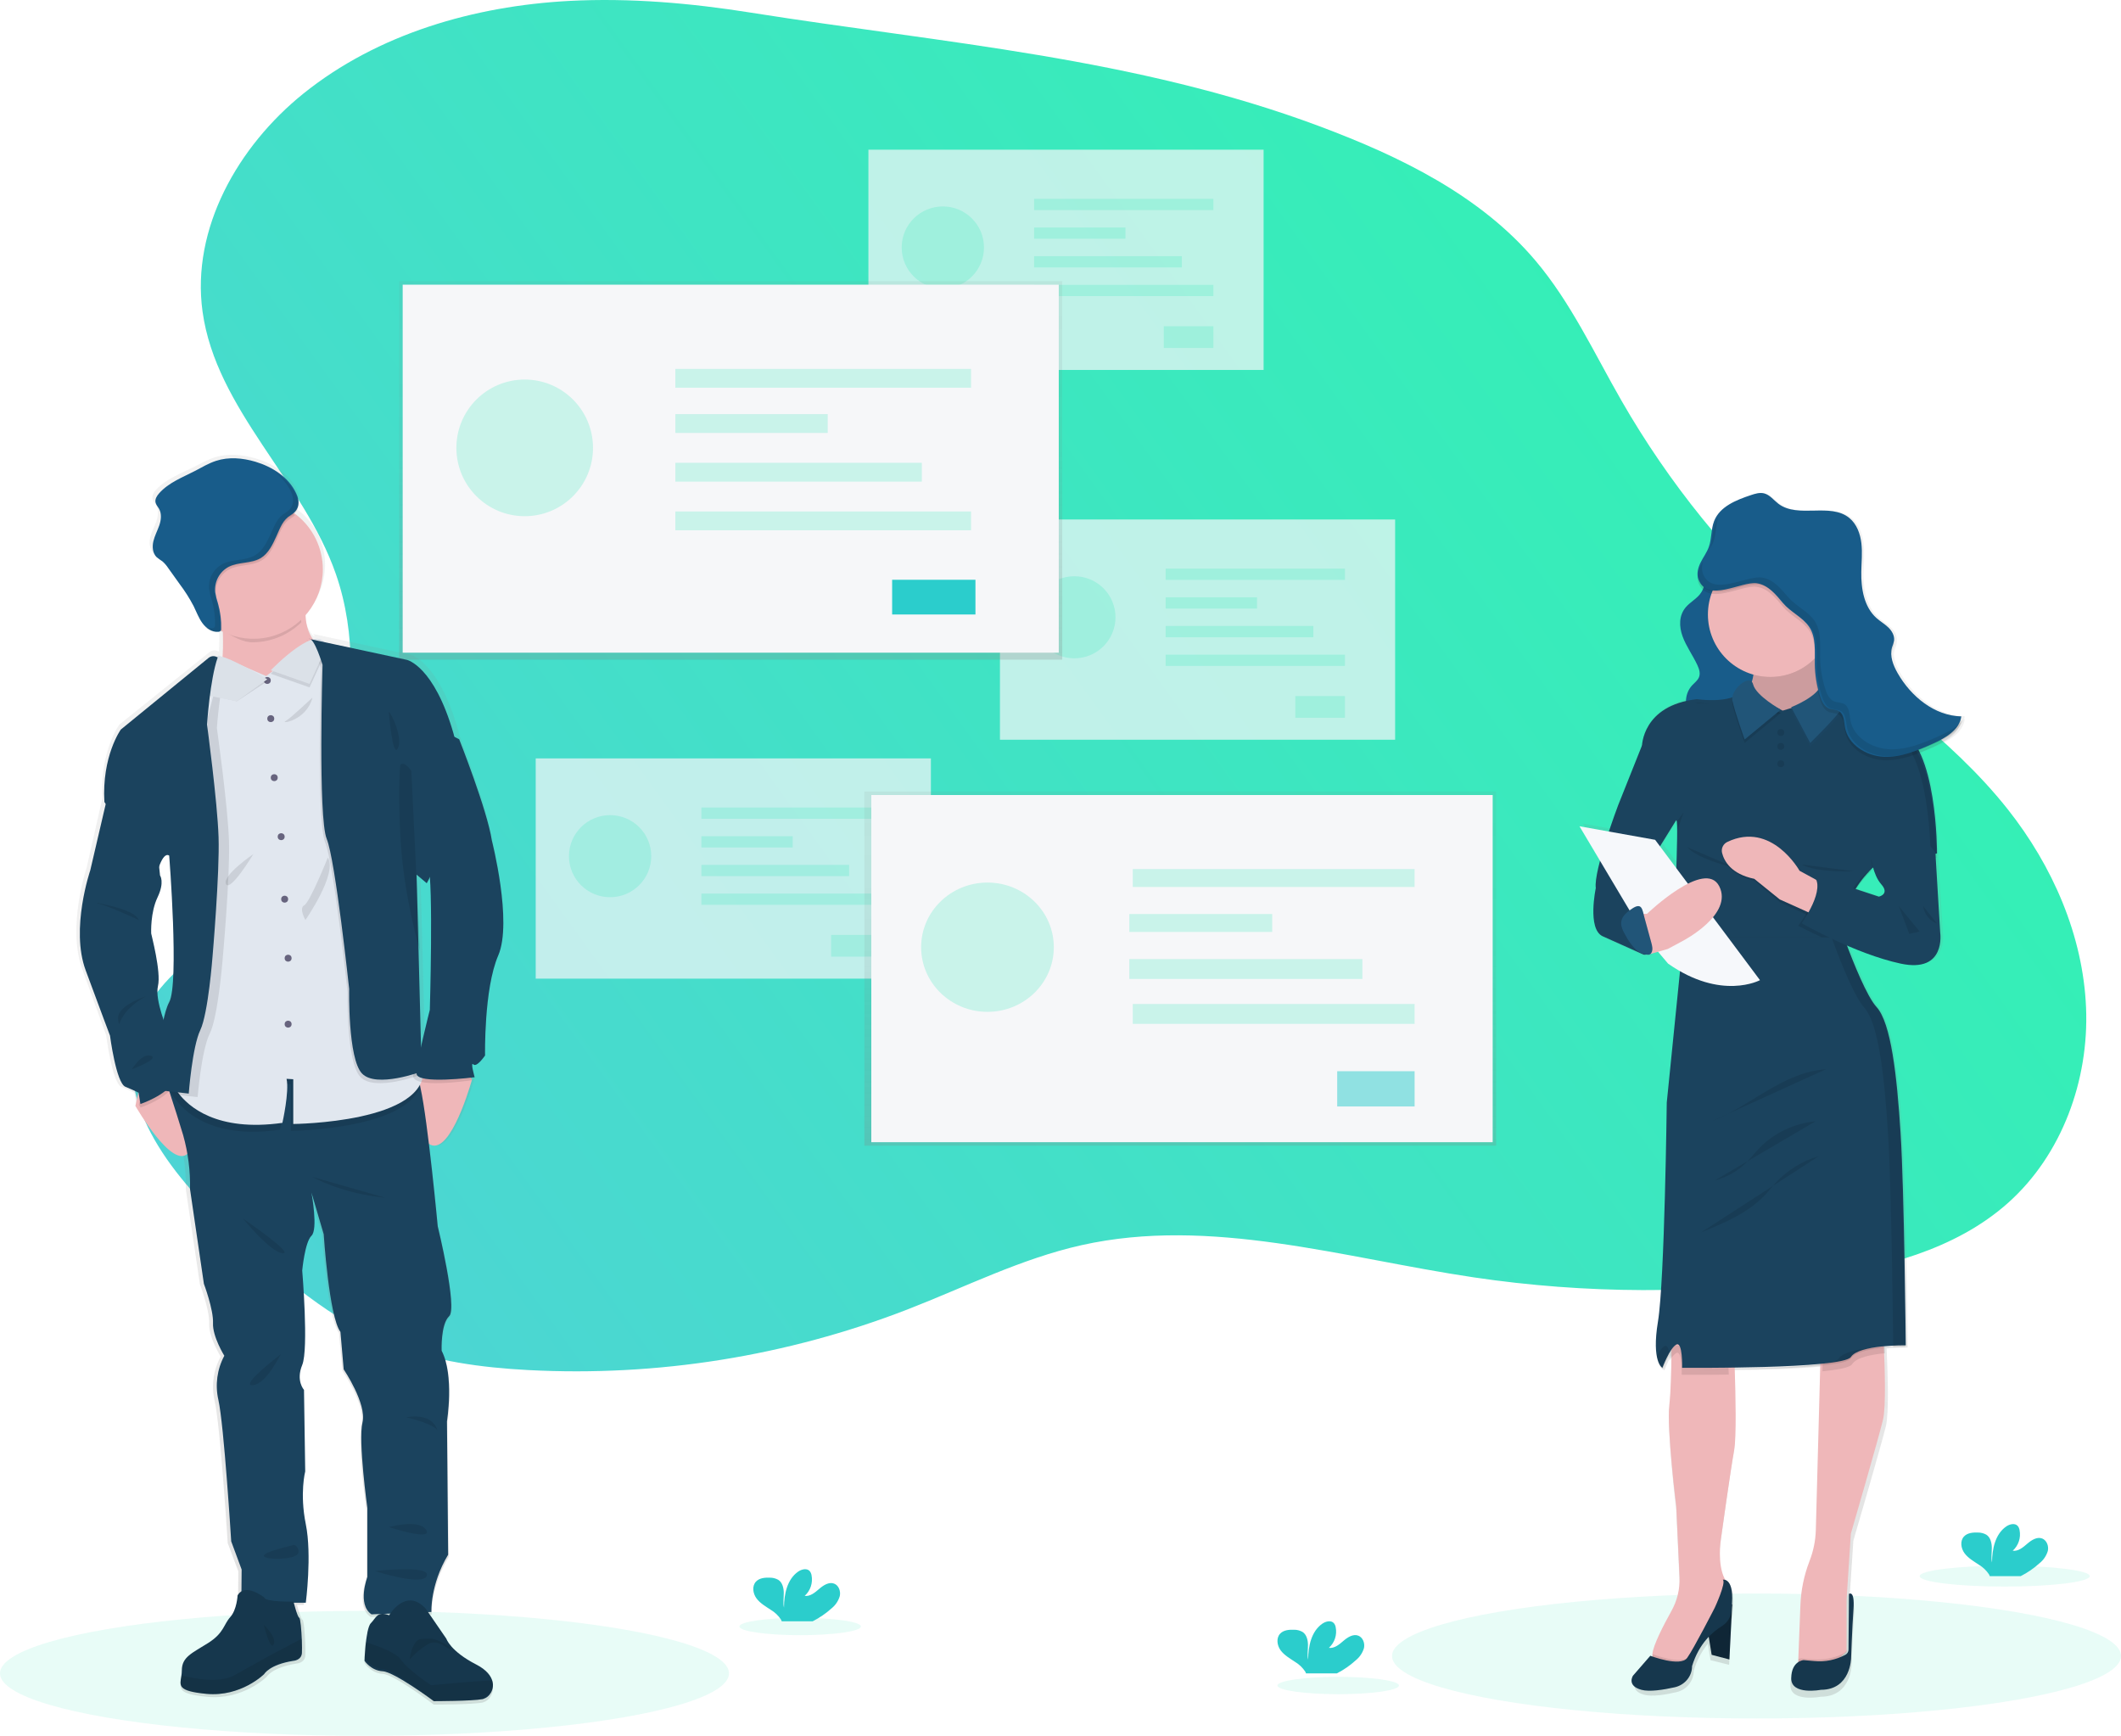 <svg xmlns="http://www.w3.org/2000/svg" width="611" height="500" viewBox="0 0 611 500">
    <defs>
        <linearGradient id="prefix__a" x1=".97%" x2="91.643%" y1="77.085%" y2="31.275%">
            <stop offset="0%" stop-color="#2CCCCC"/>
            <stop offset="100%" stop-color="#0CEFA5"/>
        </linearGradient>
        <linearGradient id="prefix__b" x1="49.998%" x2="49.998%" y1="100%" y2="0%">
            <stop offset="0%" stop-color="gray" stop-opacity=".25"/>
            <stop offset="54%" stop-color="gray" stop-opacity=".12"/>
            <stop offset="100%" stop-color="gray" stop-opacity=".1"/>
        </linearGradient>
        <linearGradient id="prefix__c" x1="50%" x2="50%" y1="100%" y2="0%">
            <stop offset="0%" stop-color="gray" stop-opacity=".25"/>
            <stop offset="54%" stop-color="gray" stop-opacity=".12"/>
            <stop offset="100%" stop-color="gray" stop-opacity=".1"/>
        </linearGradient>
        <linearGradient id="prefix__d" x1="50%" x2="50%" y1="62.766%" y2="44.766%">
            <stop offset="0%" stop-color="gray" stop-opacity=".25"/>
            <stop offset="54%" stop-color="gray" stop-opacity=".12"/>
            <stop offset="100%" stop-color="gray" stop-opacity=".1"/>
        </linearGradient>
        <linearGradient id="prefix__e" x1="49.997%" x2="49.997%" y1="100%" y2=".005%">
            <stop offset="0%" stop-color="gray" stop-opacity=".25"/>
            <stop offset="54%" stop-color="gray" stop-opacity=".12"/>
            <stop offset="100%" stop-color="gray" stop-opacity=".1"/>
        </linearGradient>
        <linearGradient id="prefix__f" x1="49.965%" x2="49.965%" y1="99.993%" y2="-.007%">
            <stop offset="0%" stop-color="gray" stop-opacity=".25"/>
            <stop offset="54%" stop-color="gray" stop-opacity=".12"/>
            <stop offset="100%" stop-color="gray" stop-opacity=".1"/>
        </linearGradient>
    </defs>
    <g fill="none">
        <ellipse cx="105" cy="482" fill="#17E4B2" opacity=".1" rx="105" ry="18"/>
        <ellipse cx="506" cy="477" fill="#17E4B2" opacity=".1" rx="105" ry="18"/>
        <path fill="url(#prefix__a)" d="M163.973.264c-27.446 1.467-55.178 9.481-76.592 26.707-18.789 15.122-32.339 38.895-29.033 62.782 3.902 28.197 29.075 48.709 38.412 75.607 6.008 17.291 5.072 36.372 1.14 54.26-2.53 11.526-6.42 23.064-13.896 32.199-13.467 16.433-37.768 24.363-44.385 44.547-7.196 21.949 10.936 43.474 27.97 59.085 13.599 12.456 27.84 24.852 44.976 31.68 12.53 4.996 26.128 6.79 39.606 7.506 37.219 1.952 74.43-3.99 109.187-17.435 16.653-6.457 32.762-14.644 50.19-18.538 37.142-8.3 75.357 3.667 113 9.272 32.268 4.79 65.06 4.887 97.355.287 20.322-2.898 41.318-8.128 56.622-21.794 15.513-13.875 23.27-35.353 22.41-56.163-.859-20.81-9.641-40.844-22.577-57.182-16.706-21.102-39.748-36.116-59.796-54.1-20.413-18.321-37.778-39.773-51.443-63.55-7.876-13.714-14.576-28.27-24.779-40.344-15.913-18.818-38.991-30.01-62.052-38.656-53.197-19.915-108.375-23.97-163.84-32.77-17.333-2.762-34.916-4.318-52.475-3.4z" opacity=".845"/>
        <g opacity=".7" transform="translate(154 43)">
            <path fill="#F6F7F9" d="M0.322 175.451H114.164V238.893H0.322z"/>
            <ellipse cx="12.215" cy="12.176" fill="#17E4B2" opacity=".2" rx="11.852" ry="11.819" transform="translate(9.538 191.438)"/>
            <path fill="#17E4B2" d="M0.364 0.547H52.003V3.787H0.364z" opacity=".2" transform="translate(47.692 189.06)"/>
            <path fill="#17E4B2" d="M0.364 0.482H26.672V3.722H0.364z" opacity=".2" transform="translate(47.692 197.383)"/>
            <path fill="#17E4B2" d="M0.364 0.416H42.911V3.656H0.364z" opacity=".2" transform="translate(47.692 205.706)"/>
            <path fill="#17E4B2" d="M0.364 0.351H52.003V3.591H0.364z" opacity=".2" transform="translate(47.692 214.03)"/>
            <path fill="#17E4B2" d="M0.161 0.38H14.451V6.64H0.161z" opacity=".2" transform="translate(85.25 225.92)"/>
            <path fill="#F6F7F9" d="M96.166 0.119H210.008V63.561H96.166z"/>
            <ellipse cx="12.084" cy="12.229" fill="#17E4B2" opacity=".2" rx="11.852" ry="11.819" transform="translate(105.52 16.052)"/>
            <path fill="#17E4B2" d="M0.233 0.006H51.872V3.246H0.233z" opacity=".2" transform="translate(143.673 14.269)"/>
            <path fill="#17E4B2" d="M0.233 0.535H26.541V3.775H0.233z" opacity=".2" transform="translate(143.673 21.998)"/>
            <path fill="#17E4B2" d="M0.233 0.47H42.78V3.71H0.233z" opacity=".2" transform="translate(143.673 30.32)"/>
            <path fill="#17E4B2" d="M0.233 0.41H51.872V3.65H0.233z" opacity=".2" transform="translate(143.673 38.644)"/>
            <path fill="#17E4B2" d="M0.024 0.434H14.314V6.694H0.024z" opacity=".2" transform="translate(181.23 50.535)"/>
            <path fill="#F6F7F9" d="M134.057 106.634H247.899V170.076H134.057z"/>
            <ellipse cx="12.412" cy="12.33" fill="#17E4B2" opacity=".2" rx="11.852" ry="11.819" transform="translate(143.077 122.473)"/>
            <path fill="#17E4B2" d="M0.566 0.107H52.205V3.347H0.566z" opacity=".2" transform="translate(181.23 120.69)"/>
            <path fill="#17E4B2" d="M0.566 0.042H26.874V3.282H0.566z" opacity=".2" transform="translate(181.23 129.012)"/>
            <path fill="#17E4B2" d="M0.566 0.571H43.113V3.811H0.566z" opacity=".2" transform="translate(181.23 136.741)"/>
            <path fill="#17E4B2" d="M0.566 0.505H52.205V3.745H0.566z" opacity=".2" transform="translate(181.23 145.065)"/>
            <path fill="#17E4B2" d="M0.358 0.535H14.648V6.795H0.358z" opacity=".2" transform="translate(218.788 156.955)"/>
        </g>
        <path fill="url(#prefix__b)" d="M115 81H306V190H115z"/>
        <path fill="#F6F7F9" d="M116 82H305V188H116z"/>
        <circle cx="20.149" cy="20.006" r="19.678" fill="#17E4B2" opacity=".2" transform="translate(131 109)"/>
        <path fill="#17E4B2" d="M0.546 0.264H85.728V5.682H0.546z" opacity=".2" transform="translate(194 106)"/>
        <path fill="#17E4B2" d="M0.552 0.288H44.448V5.706H0.552z" opacity=".2" transform="translate(194 119)"/>
        <path fill="#17E4B2" d="M0.552 0.306H71.55V5.724H0.552z" opacity=".2" transform="translate(194 133)"/>
        <path fill="#17E4B2" d="M0.546 0.324H85.728V5.742H0.546z" opacity=".2" transform="translate(194 147)"/>
        <path fill="#2BCDCC" d="M257 167H281V177H257z"/>
        <path fill="url(#prefix__c)" d="M249 228H431V330H249z"/>
        <path fill="#F6F7F9" d="M251 229H430V329H251z"/>
        <ellipse cx="19.463" cy="18.834" fill="#17E4B2" opacity=".2" rx="19.11" ry="18.62" transform="translate(265 254)"/>
        <path fill="#17E4B2" d="M0.321 0.33H81.507V5.484H0.321z" opacity=".2" transform="translate(326 250)"/>
        <path fill="#17E4B2" d="M0.319 0.282H41.491V5.436H0.319z" opacity=".2" transform="translate(325 263)"/>
        <path fill="#17E4B2" d="M0.322 0.253H67.469V5.98H0.322z" opacity=".2" transform="translate(325 276)"/>
        <path fill="#17E4B2" d="M0.321 0.193H81.507V5.92H0.321z" opacity=".2" transform="translate(326 289)"/>
        <path fill="#2BCDCC" d="M0.212 0.556H22.51V10.707H0.212z" opacity=".5" transform="translate(385 308)"/>
        <path fill="url(#prefix__d)" d="M.43.46L.8.54C.692.466.56.437.43.46z" opacity=".1" transform="translate(49 171)"/>
        <path fill="url(#prefix__e)" d="M141.697 241.317c-1.315-8.852-9.333-29.503-9.333-29.503-.143-.596-.298-1.229-.476-1.837-5.693-19.619-13.569-21.355-13.569-21.355l-28.213-6.03c.232.146.435.336.594.56l-.446.072c-1.295-1.531-2.15-3.387-2.474-5.368-.054-.293-.101-.597-.137-.907 4.102-4.006 6.278-9.595 5.968-15.329-.31-5.734-3.076-11.054-7.586-14.592-.292-.232-.595-.453-.904-.674 1.332-1.413 1.374-3.388.38-5.368-2.224-4.635-7.054-7.564-12.027-8.99-3.796-1.09-7.912-1.443-11.671-.25-2.148.68-4.099 1.831-6.11 2.84-3.747 1.878-7.875 3.364-10.707 6.448-.66.721-1.26 1.64-1.07 2.588.148.71.702 1.253 1.064 1.885.803 1.408.595 3.18.054 4.713-.541 1.533-1.362 2.982-1.749 4.533-.387 1.551-.232 3.424.946 4.545.572.45 1.168.868 1.784 1.253.647.549 1.213 1.185 1.684 1.891l3.343 4.527c1.56 2.008 2.953 4.14 4.164 6.377.827 1.64 1.475 3.4 2.587 4.867.328.437.7.837 1.113 1.193-.107-.041-.22-.077-.327-.125.995.973 2.346 1.493 3.735 1.438h.167c.255-.004.499-.104.684-.28v.596c.06 2.177.053 4.492-.101 6.663l-.262-.131c-.791-.399-1.742-.299-2.433.256L34.38 208.701s-5.645 7.754-4.86 21.116l-4.55 20.054s-5.693 17.018-1.315 29.169c4.378 12.15 6.918 19.088 6.918 19.088s1.749 13.803 4.378 14.912c2.63 1.11 3.766 1.742 3.766 1.742l.523 3.299s.173.316.482.865c1.915 3.334 9 15.109 13.122 13.856.515 3.196.74 6.433.672 9.67l4.07 27.439s2.843 7.462 2.67 11.369c-.172 3.907 3.325 9.466 3.325 9.466-2.123 3.894-2.746 8.435-1.749 12.76 1.666 7.295 3.766 40.973 3.766 40.973l3.063 8.16-.089 9.544c-.254 1.55-.901 3.009-1.88 4.235-1.975 2.148-1.844 4.63-6.543 7.558-4.7 2.929-7.733 4.032-7.733 7.94-.005.54-.053 1.078-.143 1.61-.44 2.857-1.29 4.396 7.436 5.231 10.243.972 17.072-5.732 17.072-5.732s1.505-2.738 8.601-3.842c0 0 2.422-.13 2.558-2.284.048-.74.036-2.16-.03-3.722-.112-2.983-.398-6.455-.773-6.628-.47-.208-1.302-3.209-1.588-4.294h1.975s1.838-13.803 0-22.75c-1.838-8.948-.173-15.277-.173-15.277l-.35-23.61s-2.481-2.523-.536-7.116c1.945-4.593 0-27.343 0-27.343s.708-8.16 2.719-10.07c2.01-1.908.1-11.96 0-12.484l3.569 12.05s1.576 23.96 4.907 28.303l.964 10.844s6.829 9.986 5.514 15.372c-1.315 5.387 1.404 24.827 1.404 24.827v19.88s-3.07 7.988 1.225 10.851l1.85-.071c-.63.596-1.082 1.425-1.784 2.159-.821.847-1.285 4.068-1.547 6.836-.22 2.344-.291 4.36-.291 4.36s1.838 2.93 5.252 3.126c3.415.197 14.71 8.858 14.71 8.858s11.172 0 14.057-.596l.173-.042c.926-.296 1.705-.937 2.177-1.79.582-.988.77-2.16.53-3.28-.364-1.712-1.714-3.58-4.718-5.184-7.49-3.967-8.602-7.677-8.602-7.677l-4.907-7.373h.702s-.434-7.814 4.901-16.582l-.345-38.63s2.183-13.284-1.576-20.49c0 0-.31-7.64 2.207-9.985 2.516-2.344-3.35-26.043-3.35-26.043s-1.189-12.718-2.64-24.325c5.907 5.619 12.04-14.62 13.086-18.217h.155s-.03-.096-.071-.263c-.042-.167.071-.256.071-.256 0-.03-1.309-4.683-.35-3.735.957.949 3.33-2.6 3.33-2.6s-.35-19.363 3.766-29.121c4.116-9.76-1.856-33.494-1.856-33.494zm-17.602 12.318l.03-.054c.595 11.823-.119 37.049-.119 37.049s-.809 3.233-1.677 7.038l-.625-23.967-.595-22.571 2.986 2.505zm-75.385-8.148s2.974 37.329 0 42.71c-.85 1.532-1.558 4.258-2.147 7.378-.982-2.589-3.064-8.667-2.32-11.888.963-4.176-1.928-15.11-1.928-15.366 0-.257-.261-6.079 1.839-10.552 2.1-4.474.701-6.383.701-6.383s1.755-7.29 3.855-5.9z"/>
        <path fill="#EFB7B9" d="M55.505 329.22c-2.715 11.235-13.54-5.759-16.006-9.834L39 318.54l1.174-5.166L46.379 311c.98.481 1.908 1.051 2.771 1.7 3.415 2.487 8.453 7.817 6.355 16.52zM136 310.861l-.065.251c0 .076-.054.163-.084.274-1.011 3.497-7.027 23.113-12.834 17.664-6.355-5.98-3.267-19.71-3.267-19.71h.06l13.37-1.34 2.647 2.67.173.191z"/>
        <path fill="#1B435E" d="M128.757 409.39l.34 38.424c-5.238 8.728-4.815 16.499-4.815 16.499l-17.259.687c-4.213-2.845-1.19-10.79-1.19-10.79v-19.78s-2.696-19.332-1.41-24.712c1.285-5.38-5.416-15.285-5.416-15.285l-.94-10.79c-3.273-4.315-4.82-28.154-4.82-28.154l-3.518-11.956c.09.52 1.917 10.569 0 12.416-1.916 1.847-2.666 10.018-2.666 10.018s1.893 22.626 0 27.199c-1.892 4.573.512 7.173.512 7.173l.351 23.487s-1.636 6.306.167 15.2c1.803 8.896 0 22.626 0 22.626H69.525l.083-9.564-3.005-8.118s-2.065-33.505-3.696-40.755c-.98-4.301-.37-8.814 1.714-12.697 0 0-3.433-5.53-3.26-9.415.172-3.886-2.625-11.31-2.625-11.31l-4-27.288c.113-5.25-.553-10.488-1.975-15.542C50.434 319.192 47 309 47 309l3.88.347 19.591 1.751s47.61-3.216 49.758-.544c.452.872.758 1.814.905 2.786 2.136 9.654 4.963 39.877 4.963 39.877s5.76 23.576 3.285 25.907c-2.476 2.332-2.166 9.93-2.166 9.93 3.69 7.125 1.541 20.335 1.541 20.335z"/>
        <path fill="#16374D" d="M86.973 476.143c-.136 2.13-2.497 2.26-2.497 2.26-6.907 1.095-8.372 3.808-8.372 3.808s-6.653 6.633-16.618 5.699c-8.495-.821-7.675-2.38-7.238-5.176.087-.527.133-1.06.136-1.594 0-3.867 2.952-4.968 7.55-7.865 4.6-2.897 4.476-5.354 6.394-7.478 1.919-2.124 2.114-6.246 2.114-6.246 2.172-3.808 7.674.595 7.674.595.254 1.35 8.442 1.19 8.442 1.19s1.087 4.384 1.642 4.64c.366.172.643 3.61.755 6.544.053 1.487.06 2.897.018 3.623z"/>
        <path fill="#000" d="M86.974 475.806c-.136 2.19-2.497 2.324-2.497 2.324-6.908 1.126-8.372 3.916-8.372 3.916s-6.653 6.822-16.619 5.861c-8.495-.844-7.675-2.447-7.238-5.323 3.796.98 11.058 2.338 15.297-.048 5.903-3.317 10.113-5.635 10.113-5.635L86.944 472c.065 1.61.071 3.06.03 3.806z" opacity=".1"/>
        <path fill="#16374D" d="M141.373 487.633c-.466.83-1.247 1.455-2.182 1.745-.055.019-.112.032-.17.04-2.891.582-14.056.582-14.056.582s-11.316-8.408-14.71-8.6c-3.394-.192-5.255-3.024-5.255-3.024s.067-1.954.285-4.221c.267-2.681.733-5.815 1.552-6.618 1.515-1.512 1.818-3.587 5.255-2.267 0 0 4.848-8.205 10.57-1.867l5.916 8.612s1.115 3.587 8.607 7.431c3 1.541 4.351 3.355 4.71 5.012.245 1.084.06 2.217-.522 3.175z"/>
        <path fill="#000" d="M141.37 487.46c-.666.581-1.411 1.205-2.181 1.872-.055.02-.112.036-.17.044-2.89.624-14.055.624-14.055.624s-11.315-9.02-14.71-9.227c-3.393-.206-5.254-3.244-5.254-3.244s.067-2.096.285-4.529c3.473 1.073 8.746 2.963 10.158 4.99 2.163 3.12 8.74 7.43 8.74 7.43s12.26-1.21 17.71-1.378c.248 1.167.062 2.387-.522 3.419z" opacity=".1"/>
        <path fill="#EFB7B9" d="M94 187.203L78.193 204s-19.145-1.42-15.8-7.107c1.7-2.892 1.968-8.944 1.82-14.227-.143-5.086-.665-9.415-.665-9.415s26.853-13.44 24.796-.906c-.437 2.362-.463 4.783-.077 7.155 1.168 6.332 5.733 7.703 5.733 7.703z"/>
        <path fill="#000" d="M86.887 172.23c-.438 2.311-.464 4.68-.077 7-3.723 3.698-8.804 5.777-14.104 5.77-3.666 0-7.588-2.917-10.533-4.638-.143-4.976-.173-7.246-.173-7.246s26.952-13.15 24.887-.887z" opacity=".1"/>
        <path fill="#EFB7B9" d="M93 163.992c.003 9.332-6.448 17.426-15.546 19.504-9.097 2.078-18.423-2.412-22.472-10.82-4.05-8.407-1.745-18.497 5.552-24.315 7.296-5.817 17.647-5.815 24.94.006 4.755 3.793 7.524 9.544 7.526 15.625z"/>
        <path fill="#000" d="M121 313.161c-5.005 12.322-37.202 12.577-37.202 12.577v-13.43l-1.95-.131c.842 3.844-1.205 13.225-1.205 13.225C55.197 329.14 49 314.133 49 314.133l.88-5.133 19.826 1.825s48.18-3.351 50.354-.567c.467.908.784 1.889.94 2.903z" opacity=".1"/>
        <path fill="#E1E7EF" d="M84.48 323.756v-12.889l-1.934-.119c.835 3.687-1.194 12.685-1.194 12.685-18.97 2.677-27.151-4.78-30.033-8.664-.516-.667-.958-1.388-1.319-2.15l7.692-43.373 1.79-63.832 2.775-11.197.644-5.377v-.06l.066.03 1.957.842 11.744 5.08 13.409-10.08.197-.15.662-.502 1.104.89 2.739 2.2 8.796 56.845s15.252 43.773 18.08 61.441c.114.705.21 1.363.281 1.978 1.856 16.103-37.457 16.402-37.457 16.402z"/>
        <circle cx="77" cy="196" r="1" fill="#67647E"/>
        <circle cx="78" cy="207" r="1" fill="#67647E"/>
        <circle cx="79" cy="224" r="1" fill="#67647E"/>
        <circle cx="81" cy="241" r="1" fill="#67647E"/>
        <circle cx="82" cy="259" r="1" fill="#67647E"/>
        <circle cx="83" cy="276" r="1" fill="#67647E"/>
        <circle cx="83" cy="295" r="1" fill="#67647E"/>
        <path fill="#000" d="M64.131 276.417s-1.311 16.51-3.71 21.309C58.02 302.525 56.932 316 56.932 316l-5.566-.594c-.535-.663-.993-1.38-1.367-2.138l7.971-43.11 1.856-63.446 2.875-11.13.668-5.345c.022-.015.048-.026.075-.03.632-.286 1.368-.275 1.99.03l.273.131c-.08.22-.16.445-.235.677-2.177 6.563-2.993 18.666-2.993 18.666s3.129 22.134 3.481 32.433c.353 10.298-1.83 34.273-1.83 34.273zM50 312.622c-.061.13-.13.254-.21.375-2.158 3.318-7.631 5.427-9.298 6.003l-.492-.806 1.156-4.928L47.27 311c.966.46 1.88 1.003 2.731 1.622z" opacity=".1"/>
        <path fill="#1B435E" d="M35.653 228l-5.044 2.928L26 250.71s-5.755 16.787-1.324 28.773 7.012 18.82 7.012 18.82 1.77 13.634 4.424 14.73c2.654 1.097 3.813 1.714 3.813 1.714l.527 3.254s7.207-2.371 9.756-6.52c2.55-4.15-1.875-14.53-1.875-14.53s-3.806-8.82-2.831-12.927c.974-4.108-1.95-14.903-1.95-15.158 0-.254-.263-5.998 1.84-10.409 2.101-4.41.71-6.289.71-6.289l-1.33-12.59L35.652 228z"/>
        <path fill="#000" d="M121 309.633s-13.023 4.904-17.167.595c-4.144-4.31-3.709-24.403-3.709-24.403s-3.964-37.146-6.472-43.246c-2.508-6.101-1.195-50.133-1.195-50.133s-1.695-5.684-3.146-7.19c-.092-.1-.196-.185-.311-.256l.508.107 1.79.387 2.742 2.19 8.801 56.627s15.263 43.603 18.093 61.203l.066 4.119z" opacity=".1"/>
        <path fill="#000" d="M136 311.166h-.155c-1.704.25-16.789 2.351-16.845-1.262 0-.42.021-.838.062-1.255L133.034 307l2.767 3.284c.05.215.093.401.13.545l.069.337z" opacity=".1"/>
        <path fill="#1B435E" d="M122.526 208l9.751 4.939s8.089 20.42 9.415 29.181c0 0 6.004 23.458 1.834 33.104-4.169 9.646-3.796 28.801-3.796 28.801s-2.384 3.519-3.356 2.574c-.973-.945.354 3.69.354 3.69s-16.647 2.152-16.727-1.033c-.08-3.186 3.821-18.377 3.821-18.377s1.058-36.147-.446-41.811c-1.504-5.664-.85-41.068-.85-41.068z"/>
        <path fill="#000" d="M94.442 247s-5.16 12.903-6.793 13.756c-1.634.852.332 4.244.332 4.244s9.362-13.415 6.461-18zM90 201.006c.057-.23-6.122 5.808-7.77 6.707-1.647.9 6.008-.05 7.77-6.707zM73 246s-9.084 6.204-7.892 8.648C66.299 257.092 73 246 73 246zM90 339s8.205 4.791 21 6l-21-6zM70 351s7.861 9.733 11.447 9.995C85.033 361.257 70 351 70 351zM81 390c-.333.172-4.227 8.734-8.203 8.995C68.822 399.255 81 390 81 390zM117 408.25s7.365-1.698 9 3.75c0 0-.492-1.704-9-3.75zM112 439.853s8.91-2.414 10.807.88c1.896 3.295-10.807-.88-10.807-.88zM84.656 445c0 .086-9.003 1.963-8.646 3.21.357 1.247 9.597 1.068 9.926-.895.128-.493.063-1.021-.18-1.46-.242-.438-.64-.748-1.1-.855zM108 452.53s15.957-1.84 14.955 1.337C121.952 457.044 108 452.53 108 452.53zM28 260c.092.261 10.578 1.665 12 5 0 0-10.308-4.739-11.908-4.739M42 287s-8.575 2.65-7.97 6.667c.606 4.017-.865-1.875 7.97-6.667zM38 308s2.8-4.768 5.464-3.893C46.128 304.983 38 308 38 308zM84.976 148.403c-.294.29-.623.54-.979.745-2.425 1.43-3.074 3.605-4.236 6.17-1.062 2.326-2.236 4.807-4.39 6.105-2.773 1.7-6.43 1.075-9.316 2.565-2.615 1.396-4.14 4.265-3.858 7.258.187 1.128.463 2.239.826 3.322.65 2.344.947 4.775.879 7.21.008.074.008.148 0 .222-6.744-3.426-10.976-10.47-10.901-18.144.075-7.673 4.443-14.63 11.252-17.92 6.808-3.29 14.863-2.334 20.747 2.461l-.024.006z" opacity=".1"/>
        <path fill="#185C8A" d="M85.304 142.067c-2.167-4.66-6.874-7.604-11.716-9.067-3.697-1.094-7.706-1.45-11.373-.248-2.09.683-3.998 1.813-5.953 2.853-3.655 1.892-7.677 3.385-10.423 6.492-.637.72-1.228 1.65-1.039 2.605.142.713.685 1.257 1.033 1.892.786 1.415.591 3.198.054 4.74-.538 1.54-1.323 2.979-1.701 4.563-.378 1.583-.23 3.439.915 4.57.554.448 1.13.868 1.725 1.257.625.557 1.176 1.197 1.635 1.904l3.254 4.551c1.53 2.02 2.893 4.167 4.075 6.42.815 1.65 1.44 3.415 2.521 4.89 1.08 1.474 2.776 2.66 4.57 2.496.282.01.551-.121.721-.35.07-.145.103-.305.095-.466.073-2.45-.223-4.897-.88-7.254-.363-1.09-.64-2.207-.827-3.342-.28-3.011 1.246-5.897 3.862-7.302 2.894-1.493 6.555-.864 9.33-2.575 2.156-1.336 3.331-3.808 4.394-6.147 1.181-2.557 1.813-4.77 4.24-6.208 2.427-1.439 2.687-3.826 1.488-6.274z"/>
        <path fill="#000" d="M76 468s3.817 3.61 2.84 5.655C77.863 475.699 76 468 76 468zM118 478s.685-5.869 3.442-5.923c2.757-.054 2.89-.316 4.993.58 2.102.894 4.072 2.294 3.448 2.51-.624.215-3.636-3.366-6.666-1.542-1.925 1.163-3.683 2.637-5.217 4.375zM68.229 202L77 196.227s-12.88-7.135-14.413-6.13C61.053 191.1 60 200.107 60 200.107L68.229 202z" opacity=".1"/>
        <path fill="#E1E7EF" d="M68.192 202L77 195.669s-12.88-7.636-14.413-6.566C61.053 190.173 60 200.362 60 200.362L68.192 202z"/>
        <path fill="#000" d="M68.192 202L77 195.669s-12.88-7.636-14.413-6.566C61.053 190.173 60 200.362 60 200.362L68.192 202z" opacity=".03"/>
        <path fill="#1B435E" d="M62.714 189.37l-.254-.13c-.766-.394-1.691-.296-2.36.249l-25.304 20.659s-5.5 7.654-4.72 20.867l14.917 21.277s1.706-7.21 3.753-5.837c0 0 2.898 36.888 0 42.209-2.897 5.32-4.178 25.22-4.178 25.22L54.37 315s1.02-13.468 3.322-18.272c2.302-4.804 3.54-21.312 3.54-21.312s2.072-23.985 1.73-34.288c-.342-10.303-3.322-32.423-3.322-32.423s.832-12.97 3.074-19.335z"/>
        <path fill="#000" d="M89.17 198L78 194.068s14.231-14.796 16-6.588L89.17 198z" opacity=".1"/>
        <path fill="#E1E7EF" d="M89.17 197L78 193.074s14.231-14.803 16-6.594L89.17 197z"/>
        <path fill="#000" d="M89.17 197L78 193.074s14.231-14.803 16-6.594L89.17 197z" opacity=".03"/>
        <path fill="#000" d="M88.135 184.433c.254-.046.515.008.73.15l-.73-.15z" opacity=".1"/>
        <path fill="#1B435E" d="M89 184.01l28.244 6.067s7.766 1.718 13.375 21.13c5.61 19.41-7.682 43.205-7.682 43.205l-2.933-2.48 1.47 56.705s-13.035 4.895-17.175.595c-4.14-4.3-3.716-24.383-3.716-24.383s-3.966-37.128-6.475-43.241c-2.51-6.114-1.195-50.092-1.195-50.092s-2.336-7.844-3.913-7.505z"/>
        <path fill="#000" d="M115.364 220.26c-.392.366-.842 17.402.848 30.369 1.037 7.896 2.637 15.707 4.788 23.371l-2.508-51.963s-1.947-2.905-3.128-1.777zM112 205c.773.432 4.145 7.627 2.6 10.579C113.052 218.53 112 205 112 205zM85.302 142.503c-1.38-2.732-3.534-4.995-6.192-6.503 1.973 1.411 3.568 3.29 4.642 5.47 1.193 2.42.859 4.847-1.507 6.222-2.367 1.375-3.106 3.586-4.274 6.139-1.073 2.313-2.265 4.781-4.44 6.073-2.801 1.697-6.49 1.076-9.411 2.546-2.642 1.392-4.182 4.247-3.898 7.227.186 1.123.466 2.228.834 3.305.662 2.331.96 4.75.882 7.173.01.159-.02.317-.089.46-.172.227-.443.357-.727.347-.73.057-1.461-.079-2.122-.395.974.966 2.303 1.484 3.671 1.43.285.009.556-.12.728-.348.068-.143.1-.301.095-.46.071-2.422-.228-4.841-.888-7.173-.369-1.077-.648-2.182-.835-3.305-.283-2.978 1.258-5.831 3.898-7.221 2.92-1.476 6.61-.855 9.411-2.546 2.176-1.321 3.368-3.766 4.44-6.08 1.193-2.528 1.825-4.715 4.274-6.138 2.45-1.423 2.712-3.802 1.508-6.223z" opacity=".1"/>
        <ellipse cx="577.5" cy="454" fill="#17E4B2" opacity=".1" rx="24.5" ry="3"/>
        <ellipse cx="385.5" cy="485.5" fill="#17E4B2" opacity=".1" rx="17.5" ry="2.5"/>
        <ellipse cx="230.5" cy="468.5" fill="#17E4B2" opacity=".1" rx="17.5" ry="2.5"/>
        <path fill="#2BCDCC" d="M239.595 463.235c1.116-.907 1.927-2.132 2.327-3.51.304-1.39-.291-3.062-1.628-3.572-1.495-.57-3.093.467-4.302 1.51-1.21 1.043-2.601 2.237-4.18 2.013 1.655-1.501 2.402-3.758 1.968-5.948-.072-.445-.26-.864-.547-1.213-.832-.885-2.34-.503-3.33.194-3.16 2.213-4.04 6.5-4.059 10.35-.316-1.388-.048-2.837-.06-4.244-.013-1.407-.396-3.032-1.605-3.771-.743-.41-1.58-.62-2.43-.607-1.416-.054-3.002.091-3.968 1.128-1.215 1.285-.893 3.444.152 4.85 1.045 1.407 2.643 2.31 4.113 3.287 1.177.7 2.18 1.655 2.935 2.795.091.16.165.328.22.503h8.907c1.989-1.006 3.834-2.272 5.487-3.765zM587.571 450.235c1.122-.905 1.942-2.13 2.351-3.51.304-1.39-.291-3.032-1.628-3.572-1.494-.57-3.092.467-4.3 1.51-1.21 1.043-2.601 2.237-4.187 2.013 1.661-1.498 2.41-3.758 1.969-5.948-.066-.447-.255-.867-.547-1.213-.826-.885-2.333-.503-3.323.194-3.16 2.213-4.04 6.5-4.058 10.35-.322-1.388-.049-2.837-.061-4.244-.012-1.407-.4-3.032-1.604-3.771-.743-.41-1.58-.62-2.43-.607-1.421-.054-3 .091-3.973 1.128-1.215 1.285-.893 3.444.158 4.85 1.051 1.407 2.643 2.31 4.113 3.287 1.176.7 2.179 1.655 2.934 2.795.089.16.162.329.219.503h8.9c1.982-1.006 3.821-2.272 5.467-3.765zM390.592 478.203c1.115-.905 1.928-2.126 2.333-3.5.298-1.391-.298-3.023-1.628-3.561-1.495-.569-3.093.459-4.302 1.505-1.209 1.046-2.6 2.225-4.186 2.007 1.659-1.495 2.406-3.747 1.968-5.93-.068-.446-.257-.864-.546-1.21-.833-.883-2.333-.502-3.33.193-3.16 2.213-4.04 6.482-4.058 10.327-.316-1.385-.049-2.83-.055-4.232-.006-1.403-.401-3.023-1.604-3.76-.744-.408-1.581-.617-2.43-.605-1.422-.049-3.002.09-3.974 1.124-1.215 1.288-.893 3.44.158 4.837 1.051 1.396 2.643 2.297 4.107 3.277 1.192.706 2.206 1.674 2.965 2.83.088.158.16.324.219.495h8.895c1.986-1.014 3.826-2.292 5.468-3.797z"/>
        <path fill="url(#prefix__f)" d="M565.959 206.314c-7.775-.155-14.637-5.705-18.524-12.436-1.019-1.607-1.66-3.428-1.873-5.322.027-.432.099-.86.213-1.277.25-.632.448-1.282.593-1.946.033-.265.033-.534 0-.8v-.035c.19-1.444-.652-2.834-1.707-3.83-1.054-.997-2.34-1.72-3.425-2.68-3.342-2.954-4.355-7.692-4.42-12.203v-.239c.035-1.927.19-3.866.171-5.8.027-1.098-.02-2.196-.142-3.287-.32-2.733-1.35-5.514-3.484-7.256-5.564-4.541-14.921.185-20.675-4.112-1.405-1.044-2.536-2.601-4.231-2.983-1.286-.31-2.62.107-3.87.525-4.242 1.408-8.971 3.264-10.63 7.417-.949 2.387-.682 5.066-1.553 7.465-.593 1.605-1.641 2.983-2.424 4.51-.645 1.146-.959 2.45-.906 3.766-.066.681.03 1.368.278 2.005.293.76.765 1.438 1.375 1.975-.223.473-.502.918-.83 1.325-1.084 1.336-2.75 2.291-3.875 3.58-2.086 2.435-2.009 5.746-.978 8.61 1.031 2.865 2.88 5.472 4.148 8.26.551 1.193.996 2.565.42 3.77-.396.836-1.226 1.468-1.872 2.19-.946 1.07-1.538 2.408-1.694 3.831-12.7 2.918-12.705 13.187-12.705 13.187l-6.85 17.388s-1.097 2.924-2.37 6.785L456 237.235l5.606 9.512c-1.073 3.872-1.825 7.465-1.576 9.267 0 0-2.519 11.934 1.961 14.016l9.896 4.482c.427.26.888.461 1.369.596l.403.18c.291.143.633.143.924 0h.16c.202.02.405-.009.593-.084.222-.117.396-.31.492-.543.002-.018.002-.036 0-.054l2.962-.865 2.513 2.983c1.132.8 2.24 1.498 3.324 2.125l-3.863 38.905s-.628 51.711-2.519 63.484c-.705 4.362-.71 7.334-.444 9.357l-.071.13c.468 3.324 1.683 3.98 1.683 3.98v-.047l.07.048c.573-1.51 1.252-2.975 2.033-4.386v.847c-.035 4.392-.171 10.532-.592 14.524-.77 6.79 1.961 29.287 1.961 29.287l.942 20.467c.153 3.472-.646 6.92-2.31 9.965-2.235 4.087-5.144 9.834-5.334 12.382-.009.139-.009.278 0 .417l-4.954 5.806s-1.896 2.942 2.37 4.13c2.294.644 6.258 0 9.434-.758 2.86-.661 4.89-3.221 4.895-6.176.818-2.82 2.193-5.444 4.041-7.716l.8 4.708 5.334 1.331.681-12.907c.277-.726.402-1.502.367-2.28 1.05-9.177-2.47-8.353-2.47-8.353.089.087.149.2.171.322-.059-.101-.118-.209-.172-.316-2.163-4.296-1.102-11.338-1.102-11.338s2.803-20.455 3.787-25.855c.693-3.813.409-16.308.178-23.308 0-.292 0-.596-.03-.84 8.254-.108 18.37-.395 25.48-1.087v.847l-1.315 48.334c-.088 3.08-.708 6.12-1.83 8.986 0 .054-.048.108-.066.161-1.573 4.038-2.47 8.311-2.655 12.645l-.592 15.359v.424c-1.061.411-2.732 1.599-2.78 5.042-.07 5.042 8.753 3.36 8.753 3.36 8.823 0 8.888-9.25 8.888-9.25s.285-8.479.7-14.154c.414-5.674-1.328-4.421-1.328-4.421l-.13 16.111v.125-14.148l.136-2.052v-.06l.03-.436 1.096-16.648s8.124-27.747 9.387-33.07c.894-3.777.521-15.174.225-21.481 0-.292 0-.567-.036-.835 2.513-.227 4.74-.251 5.636-.251h.408s-.42-44.562-1.47-61.378c-1.048-16.815-2.73-32.162-6.938-36.787-2.536-2.792-6.074-11.42-8.48-17.812 5.017 2.189 10.225 3.906 15.555 5.132 13.31 2.805 11.49-8.831 11.49-8.831l-1.35-22h.088c-.048-5.765-.54-11.516-1.47-17.204-.699-4.362-1.777-8.873-3.425-12.53 1.446-.556 2.868-1.194 4.267-1.791 3.615-1.605 7.703-3.885 8.213-7.811h-.178c.067-.274.113-.554.137-.835zm-82.499 31.828c.036 2.274-.053 6.212-.184 10.574l-4.225-5.68 4.237-6.923.172 2.03zm58.404 20.115l-7.04-2.28c1.25-1.96 2.709-3.776 4.35-5.417l.593-.597-.22.048.344-.31.202-.048-.326.31.385-.078c.425 1.781 1.246 3.442 2.4 4.858 2.512 2.816-.711 3.514-.711 3.514h.023z"/>
        <path fill="#0F2636" d="M499 462L498.192 478 493.079 476.658 492 470z"/>
        <path fill="#EFB7B9" d="M518 479.329l8.016 1.671 5.93-5.289v-14.893l.13-2.035v-.06l.03-.43 1.078-16.534s8.016-27.56 9.262-32.83c.883-3.754.515-15.078.225-21.333-.119-2.567-.225-4.28-.225-4.28L524.753 379l-.373 13.729-1.293 47.992c-.088 3.057-.702 6.077-1.814 8.923l-.06.161c-1.54 4.021-2.408 8.271-2.567 12.577l-.593 15.251v.424L518 479.33z"/>
        <path fill="#000" d="M532.475 459.15L532.475 459.86 532.475 459.86 532.525 459.14zM518 479.47l8.048 1.53 5.952-4.842V475c-.037.523-.36.994-.857 1.251l-.083.044c-2.772 1.347-5.914 1.918-9.036 1.64l-3.143-.246c-.283.028-.562.09-.827.185v.388L518 479.47z" opacity=".1"/>
        <path fill="#16374D" d="M531.57 476.661l.083-.048c.527-.299.853-.865.85-1.479l.13-16.02s1.714-1.234 1.303 4.396c-.41 5.63-.687 14.046-.687 14.046s-.064 9.179-8.689 9.179c0 0-8.624 1.664-8.56-3.34.065-5.004 3.564-5.213 3.564-5.213l3.094.274c3.08.298 6.178-.326 8.912-1.795z"/>
        <path fill="#EFB7B9" d="M476.01 476.868c.213 3.624 11.087 1.53 11.087 1.53l7.32-13.94s6.099-4.605 3.05-8.648c-.167-.22-.318-.449-.452-.688v-.036c-.067-.107-.122-.215-.183-.329-2.196-4.27-1.116-11.273-1.116-11.273s2.842-20.334 3.842-25.716c.702-3.798.415-16.232.177-23.193-.091-2.889-.177-4.838-.177-4.838L481.492 385v5.28c-.036 4.367-.17 10.479-.61 14.45-.78 6.764 1.995 29.143 1.995 29.143l.957 20.37c.137 3.448-.692 6.867-2.397 9.886-2.269 4.067-5.22 9.79-5.428 12.326-.012.137-.012.275 0 .413z"/>
        <path fill="#000" d="M476 476.857c.21 3.642 10.934 1.539 10.934 1.539l7.217-14.013s6.014-4.628 3.007-8.692c-.164-.22-.312-.451-.445-.691-.096 2.122-2.406 7.418-2.406 7.418s-5.96 11.92-7.818 14.65c-1.859 2.728-10.134-.506-10.44-.602-.028.129-.044.26-.049.39z" opacity=".1"/>
        <path fill="#16374D" d="M496.284 455.018s3.582-.806 2.519 8.245c.079 2.095-1.006 4.07-2.843 5.175-2.561 1.565-6.522 4.926-8.521 11.464.003 2.907-2.058 5.433-4.976 6.1-3.234.728-7.269 1.374-9.604.74-4.346-1.185-2.445-4.072-2.445-4.072l4.988-5.738s8.693 3.32 10.618.622c1.926-2.696 7.947-14.445 7.947-14.445s3.405-7.332 2.317-8.09z"/>
        <path fill="#000" d="M525.368 381L525 395c4.668-.469 7.959-1.126 8.53-2.045 1.22-1.978 5.677-2.818 9.47-3.16-.117-2.617-.222-4.364-.222-4.364L525.368 381zM481 391.933c.436-.866 1.072-1.62 1.858-2.201 1.79-.978 1.597 6.252 1.597 6.252s5.937.056 13.545-.04c-.085-2.703-.165-4.52-.165-4.52L481.005 387s.023 2.062-.005 4.933z" opacity=".1"/>
        <path fill="#1B435E" d="M478.883 393.997s2.107-5.652 3.997-6.69c1.89-1.038 1.692 6.678 1.692 6.678s46.32.418 48.637-3.133c2.318-3.55 15.791-3.336 15.791-3.336s-.421-44.25-1.475-60.948c-1.053-16.697-2.74-31.933-6.947-36.522-2.727-2.984-6.623-12.586-8.994-18.995-1.307-3.503-2.168-6.051-2.168-6.051l-44.212 2.506-.361 3.545-4.696 46.548s-.602 51.322-2.529 63.03c-1.926 11.709 1.265 13.368 1.265 13.368z"/>
        <g fill="#000" opacity=".1">
            <path d="M52.638 126.358c2.304-3.559 15.738-3.35 15.738-3.35s-.42-44.42-1.47-61.183c-1.05-16.762-2.73-32.057-6.924-36.664-2.718-2.995-6.6-12.634-8.964-19.068C49.926 3.139 49.146.863 48.924.21l3.42-.192s.858 2.558 2.16 6.075c2.4 6.434 6.246 16.085 8.964 19.068 4.2 4.607 5.874 19.902 6.924 36.664 1.05 16.762 1.446 61.154 1.446 61.154s-13.428-.216-15.732 3.379c-1.974 3.043-35.946 3.18-45.81 3.157 12.648-.06 40.542-.438 42.342-3.157zM2.46 122.763c.852-.473 1.278.839 1.488 2.396-.761 1.382-1.425 2.816-1.986 4.29 0 0-1.2-.653-1.68-3.966.666-1.18 1.44-2.307 2.178-2.72z" transform="translate(477 265)"/>
        </g>
        <path fill="#185C8A" d="M492.915 157.265c-3.093 4.125.037 9.98-3.282 13.986-1.096 1.326-2.782 2.271-3.927 3.567-2.119 2.413-2.033 5.682-.992 8.518 1.04 2.835 2.922 5.409 4.213 8.167.56 1.189 1.01 2.538.432 3.727-.402.826-1.217 1.45-1.9 2.17-2.13 2.323-2.191 5.557-1.047 8.291 1.145 2.734 3.343 5.106 5.48 7.412.853.916 1.93 1.92 3.349 1.897.747-.06 1.47-.292 2.106-.678 5.05-2.596 8.882-6.992 10.698-12.274 1.535-4.97 1.211-10.31-.913-15.069-1.827-4.202-4.798-8.232-4.822-12.678 0-3.525 1.857-6.89 2.185-10.402.402-4.262-2.185-11.039-7.458-12.899.347 2.752-2.527 4.173-4.122 6.265z"/>
        <path fill="#000" d="M526 308c-6.022.338-11.688 3.076-16.958 6.178-5.27 3.101-10.37 6.642-16.042 8.822M523 323c-6.111.568-11.807 3.25-16.044 7.554-1.5 1.54-2.792 3.268-4.357 4.743-2.4 2.26-5.362 3.88-8.599 4.703M524 333c-4.791 1.363-9.128 4.043-12.541 7.75-.92 1.017-1.77 2.112-2.68 3.123-4.975 5.445-11.998 8.38-18.779 11.127" opacity=".1"/>
        <path fill="#CC9C9E" d="M523.748 182.293c.14 4.867.569 9.722 1.286 14.54.576 3.435 1.397 6.492 2.574 7.85 3.425 3.98-16.715 9.317-16.715 9.317L499 205.025s9.43-8.48 5.037-16.754c-4.394-8.276 19.71-5.978 19.71-5.978z"/>
        <path fill="#000" d="M486 270h46c-1.286-3.473-2.133-6-2.133-6l-43.512 2.485L486 270z" opacity=".1"/>
        <path fill="#1B435E" d="M482.114 270h49.929c-1.402-4.971 0-9.58 2.003-13.114 1.4-2.483 3.161-4.749 5.227-6.724l.343-.304 17.445-3.833.939-.202s.138-31.408-11.08-35.718c-11.22-4.31-17.957-10.133-17.957-10.133l-15.424 4.72L502.175 199c-3.645 3.892-13.324 2.384-13.324 2.384C473 203.173 473 215.005 473 215.005s9.258 21.405 9.962 21.405c.704 0-.848 33.59-.848 33.59z"/>
        <path fill="#000" d="M500 250s-10.446-2.182-14-6M550.674 238L539 247.717c.085.768.214 1.53.387 2.283l.34-.308L557 245.809 550.674 238zM518 266.66s2.7 1.446 6.83 3.34h7.08c-1.463-4.983 0-9.602 2.09-13.146L521.49 253c4.268 3.764-3.49 13.66-3.49 13.66z" opacity=".1"/>
        <path fill="#1B435E" d="M480.002 211l-6.998 3.742-6.86 17.199s-7.136 18.864-6.44 23.861c0 0-2.515 11.785 1.962 13.867l11.68 5.235c.422.19.919.092 1.235-.243.317-.335.382-.833.163-1.238-1.662-3.123-3.487-8.001-.6-10.708l-3.36-6.93 12.165-19.68 4.051-6.77L480.002 211z"/>
        <path fill="#000" d="M496.07 245.845c.591 2.513 2.613 6.373 9.283 7.83l7.343 6.184 7.787 3.66 3.169 1.481L525 254.974l-3.057-1.726-3.547-2.006s-8.035-15.026-20.765-8.678c-1.205.578-1.855 1.945-1.56 3.281z" opacity=".1"/>
        <path fill="#EFB7B9" d="M496.069 245.636c.591 2.408 2.613 6.108 9.283 7.504l7.344 5.933 7.787 3.507 3.169 1.42 1.348-9.609-3.057-1.648-3.548-1.929s-8.035-14.395-20.765-8.317c-1.202.553-1.852 1.86-1.561 3.139z"/>
        <circle cx="510" cy="177" r="18" fill="#000" opacity=".1"/>
        <circle cx="510" cy="177" r="18" fill="#EFB7B9"/>
        <path fill="#215578" d="M521.466 215L516 204.7s8.04-3.128 8.624-6.76c.583-3.632 7.7 4.253 6.158 6.866-1.543 2.613-9.316 10.194-9.316 10.194z" opacity=".1"/>
        <path fill="#215578" d="M521.466 214L516 203.7s8.04-3.128 8.624-6.76c.583-3.633 7.7 4.259 6.158 6.866-1.543 2.607-9.316 10.194-9.316 10.194z"/>
        <path fill="#F6F8FB" d="M476.799 241.905L507 282.327s-11.126 6.017-26.48-4.77l-6.644-7.852L455 238l21.799 3.905z"/>
        <path fill="#EFB7B9" d="M471.733 263.281l2.734-.071s16.705-16.029 20.803-7.92c4.098 8.11-10.401 15.673-10.401 15.673l-4.41 2.375-5.782 1.662-3.677-4.88.733-6.839z"/>
        <path fill="#000" d="M475.694 271.521c.256.937.5 1.971.073 2.842-.099.235-.279.428-.507.544-.193.08-.404.109-.612.085-1.472-.125-2.842-.797-3.833-1.88-.978-1.077-1.814-2.272-2.488-3.556-.758-1.3-1.546-2.751-1.271-4.233.3-1.62 1.76-2.745 3.154-3.627 2.818-1.845 2.886.302 3.527 2.672l1.957 7.153z" opacity=".1"/>
        <path fill="#215578" d="M475.694 271.521c.256.937.5 1.971.073 2.842-.099.235-.279.428-.507.544-.193.08-.404.109-.612.085-1.472-.125-2.842-.797-3.833-1.88-.978-1.077-1.814-2.272-2.488-3.556-.758-1.3-1.546-2.751-1.271-4.233.3-1.62 1.76-2.745 3.154-3.627 2.818-1.845 2.886.302 3.527 2.672l1.957 7.153z"/>
        <path fill="#000" d="M483 236.692L485 234 483.249 239zM521 262.612l3.508 1.388 1.492-9.39-3.384-1.61c2.31 2.319.288 6.625-1.616 9.612zM534 250.947s-10.533.557-15-1.947" opacity=".1"/>
        <g fill="#000" opacity=".1">
            <path d="M44.327 58.266c1.396-2.499 3.15-4.78 5.205-6.768.494-.31 1.005-.591 1.532-.84l16.154-3.324.933-.204s.144-31.614-11.02-35.952c-6.257-2.393-12.122-5.707-17.405-9.834l1.227-.378s6.695 5.874 17.853 10.2C69.964 15.492 69.838 47.13 69.838 47.13h-1.675l-16.537 3.174-.933.894c-2.073 2.08-3.851 4.436-5.283 7.002-2.182 4.07-2.679 8.838-1.382 13.272h-1.71c-1.377-5.004.041-9.642 2.01-13.206zM.24 2.472c.269-.036.526-.078.801-.108 1.132.16 2.273.255 3.416.282-1.408.039-2.817-.02-4.218-.174zM23.92 5.718L13.7.552c.213-.168.413-.35.6-.546l10.66 5.4-1.04.312z" transform="translate(488 200)"/>
        </g>
        <path fill="#1B435E" d="M550.71 237l6.819 8.515 1.39 23.11s1.79 11.769-11.406 8.934C534.318 274.725 519 265.931 519 265.931s7.373-10.071 3.34-13.897l18.916 6.24s3.197-.711.692-3.546c-2.506-2.834-2.947-7.942-2.947-7.942l11.71-9.786z"/>
        <path fill="#000" d="M554 261l4 5c-2.098-.7-3.649-2.638-4-5zM547 261L553 268.32 550.003 269zM489.298 167.961c-.642-1.581-.155-3.409.594-4.93.75-1.521 1.825-2.904 2.378-4.516.862-2.405.594-5.098 1.533-7.467 1.647-4.149 6.325-6.013 10.521-7.414 1.236-.415 2.556-.835 3.828-.529 1.676.41 2.8 1.966 4.16 3.006 5.695 4.293 14.95-.432 20.454 4.113 2.11 1.738 3.132 4.528 3.447 7.257.315 2.73 0 5.502-.03 8.255-.088 4.81.797 10.09 4.37 13.282 1.075.962 2.341 1.69 3.388 2.682 1.046.992 1.872 2.405 1.688 3.83-.148.662-.347 1.311-.595 1.942-.713 2.513.345 5.177 1.635 7.443 3.852 6.734 10.634 12.284 18.331 12.44-.517 3.926-4.547 6.205-8.125 7.817-4.56 2.05-9.35 4.064-14.331 3.806-4.981-.259-10.176-3.482-11.062-8.418-.303-1.702-.261-3.788-1.724-4.684-.88-.541-2.02-.403-2.972-.812-1.373-.6-2.056-2.128-2.508-3.571-.928-2.966-1.427-6.052-1.48-9.163-.06-3.686.428-7.708-1.64-10.745-1.915-2.807-5.314-4.208-7.52-6.818-2.033-2.405-4.25-5.279-7.584-5.736-4.482-.655-14.028 5.688-16.756-1.07z" opacity=".1"/>
        <path fill="#185C8A" d="M489.298 166.961c-.642-1.581-.155-3.41.594-4.93.75-1.521 1.825-2.904 2.378-4.516.862-2.405.594-5.098 1.533-7.467 1.647-4.149 6.325-6.013 10.521-7.414 1.236-.415 2.556-.835 3.828-.529 1.676.41 2.8 1.966 4.16 3.006 5.695 4.3 14.95-.432 20.454 4.113 2.11 1.744 3.132 4.527 3.447 7.257.315 2.73 0 5.502-.03 8.255-.088 4.81.797 10.09 4.37 13.282 1.075.962 2.341 1.69 3.388 2.682 1.046.992 1.872 2.405 1.688 3.83-.149.663-.348 1.315-.595 1.948-.713 2.507.345 5.177 1.635 7.437 3.852 6.734 10.634 12.284 18.331 12.44-.517 3.926-4.547 6.205-8.125 7.817-4.56 2.056-9.35 4.064-14.331 3.805-4.981-.258-10.176-3.48-11.062-8.447-.303-1.702-.261-3.788-1.724-4.684-.88-.541-2.02-.403-2.972-.812-1.373-.6-2.056-2.128-2.508-3.571-.928-2.966-1.427-6.053-1.48-9.163-.06-3.686.428-7.708-1.64-10.745-1.915-2.807-5.314-4.208-7.52-6.818-2.033-2.405-4.25-5.279-7.584-5.736-4.482-.595-14.028 5.718-16.756-1.04z"/>
        <path fill="#000" d="M502.582 214L513 205.404s-7.13-3.93-7.982-7.282c-.852-3.352-6.557 1.59-5.977 4.599.58 3.008 3.541 11.279 3.541 11.279z" opacity=".1"/>
        <path fill="#215578" d="M502.582 213L513 204.404s-7.13-3.93-7.982-7.282c-.852-3.352-6.557 1.59-5.977 4.599.58 3.008 3.541 11.279 3.541 11.279z"/>
        <circle cx="513" cy="211" r="1" fill="#000" opacity=".1"/>
        <circle cx="513" cy="215" r="1" fill="#000" opacity=".1"/>
        <circle cx="513" cy="220" r="1" fill="#000" opacity=".1"/>
        <g fill="#000" opacity=".1">
            <path d="M4.614 6.99c.812-2.231.639-4.73 1.397-6.972-.348.497-.638 1.032-.866 1.594-.943 2.344-.68 5.02-1.54 7.394 0 .041-.042.089-.06.136.422-.683.78-1.404 1.069-2.153zM69.55 63.04c-4.578 2.034-9.389 4.02-14.397 3.765-5.007-.256-10.212-3.444-11.102-8.357-.304-1.684-.262-3.748-1.73-4.634-.884-.535-2.03-.398-2.985-.803-1.385-.595-2.066-2.106-2.52-3.533-.932-2.938-1.433-5.996-1.486-9.077-.06-3.647.424-7.626-1.647-10.63-1.922-2.778-5.336-4.164-7.55-6.745-2.048-2.38-4.269-5.223-7.623-5.675-4.596-.595-14.188 5.651-16.922-1.035-.439-1.264-.377-2.646.173-3.866-.197.333-.388.666-.561 1.005-.776 1.505-1.266 3.313-.597 4.878 2.74 6.685 12.326.41 16.928 1.035 3.349.452 5.575 3.313 7.622 5.674 2.215 2.558 5.623 3.968 7.545 6.752 2.077 2.974 1.594 6.983 1.654 10.623.049 3.08.547 6.135 1.48 9.071.454 1.422 1.14 2.974 2.519 3.534.955.398 2.1.267 2.984.803 1.463.88 1.427 2.974 1.725 4.627.89 4.914 6.107 8.108 11.109 8.364 5.002.255 9.819-1.737 14.39-3.772 3.296-1.457 6.967-3.485 7.952-6.804-1.6 2.183-4.394 3.664-6.96 4.8z" transform="translate(489 149)"/>
        </g>
    </g>
</svg>
